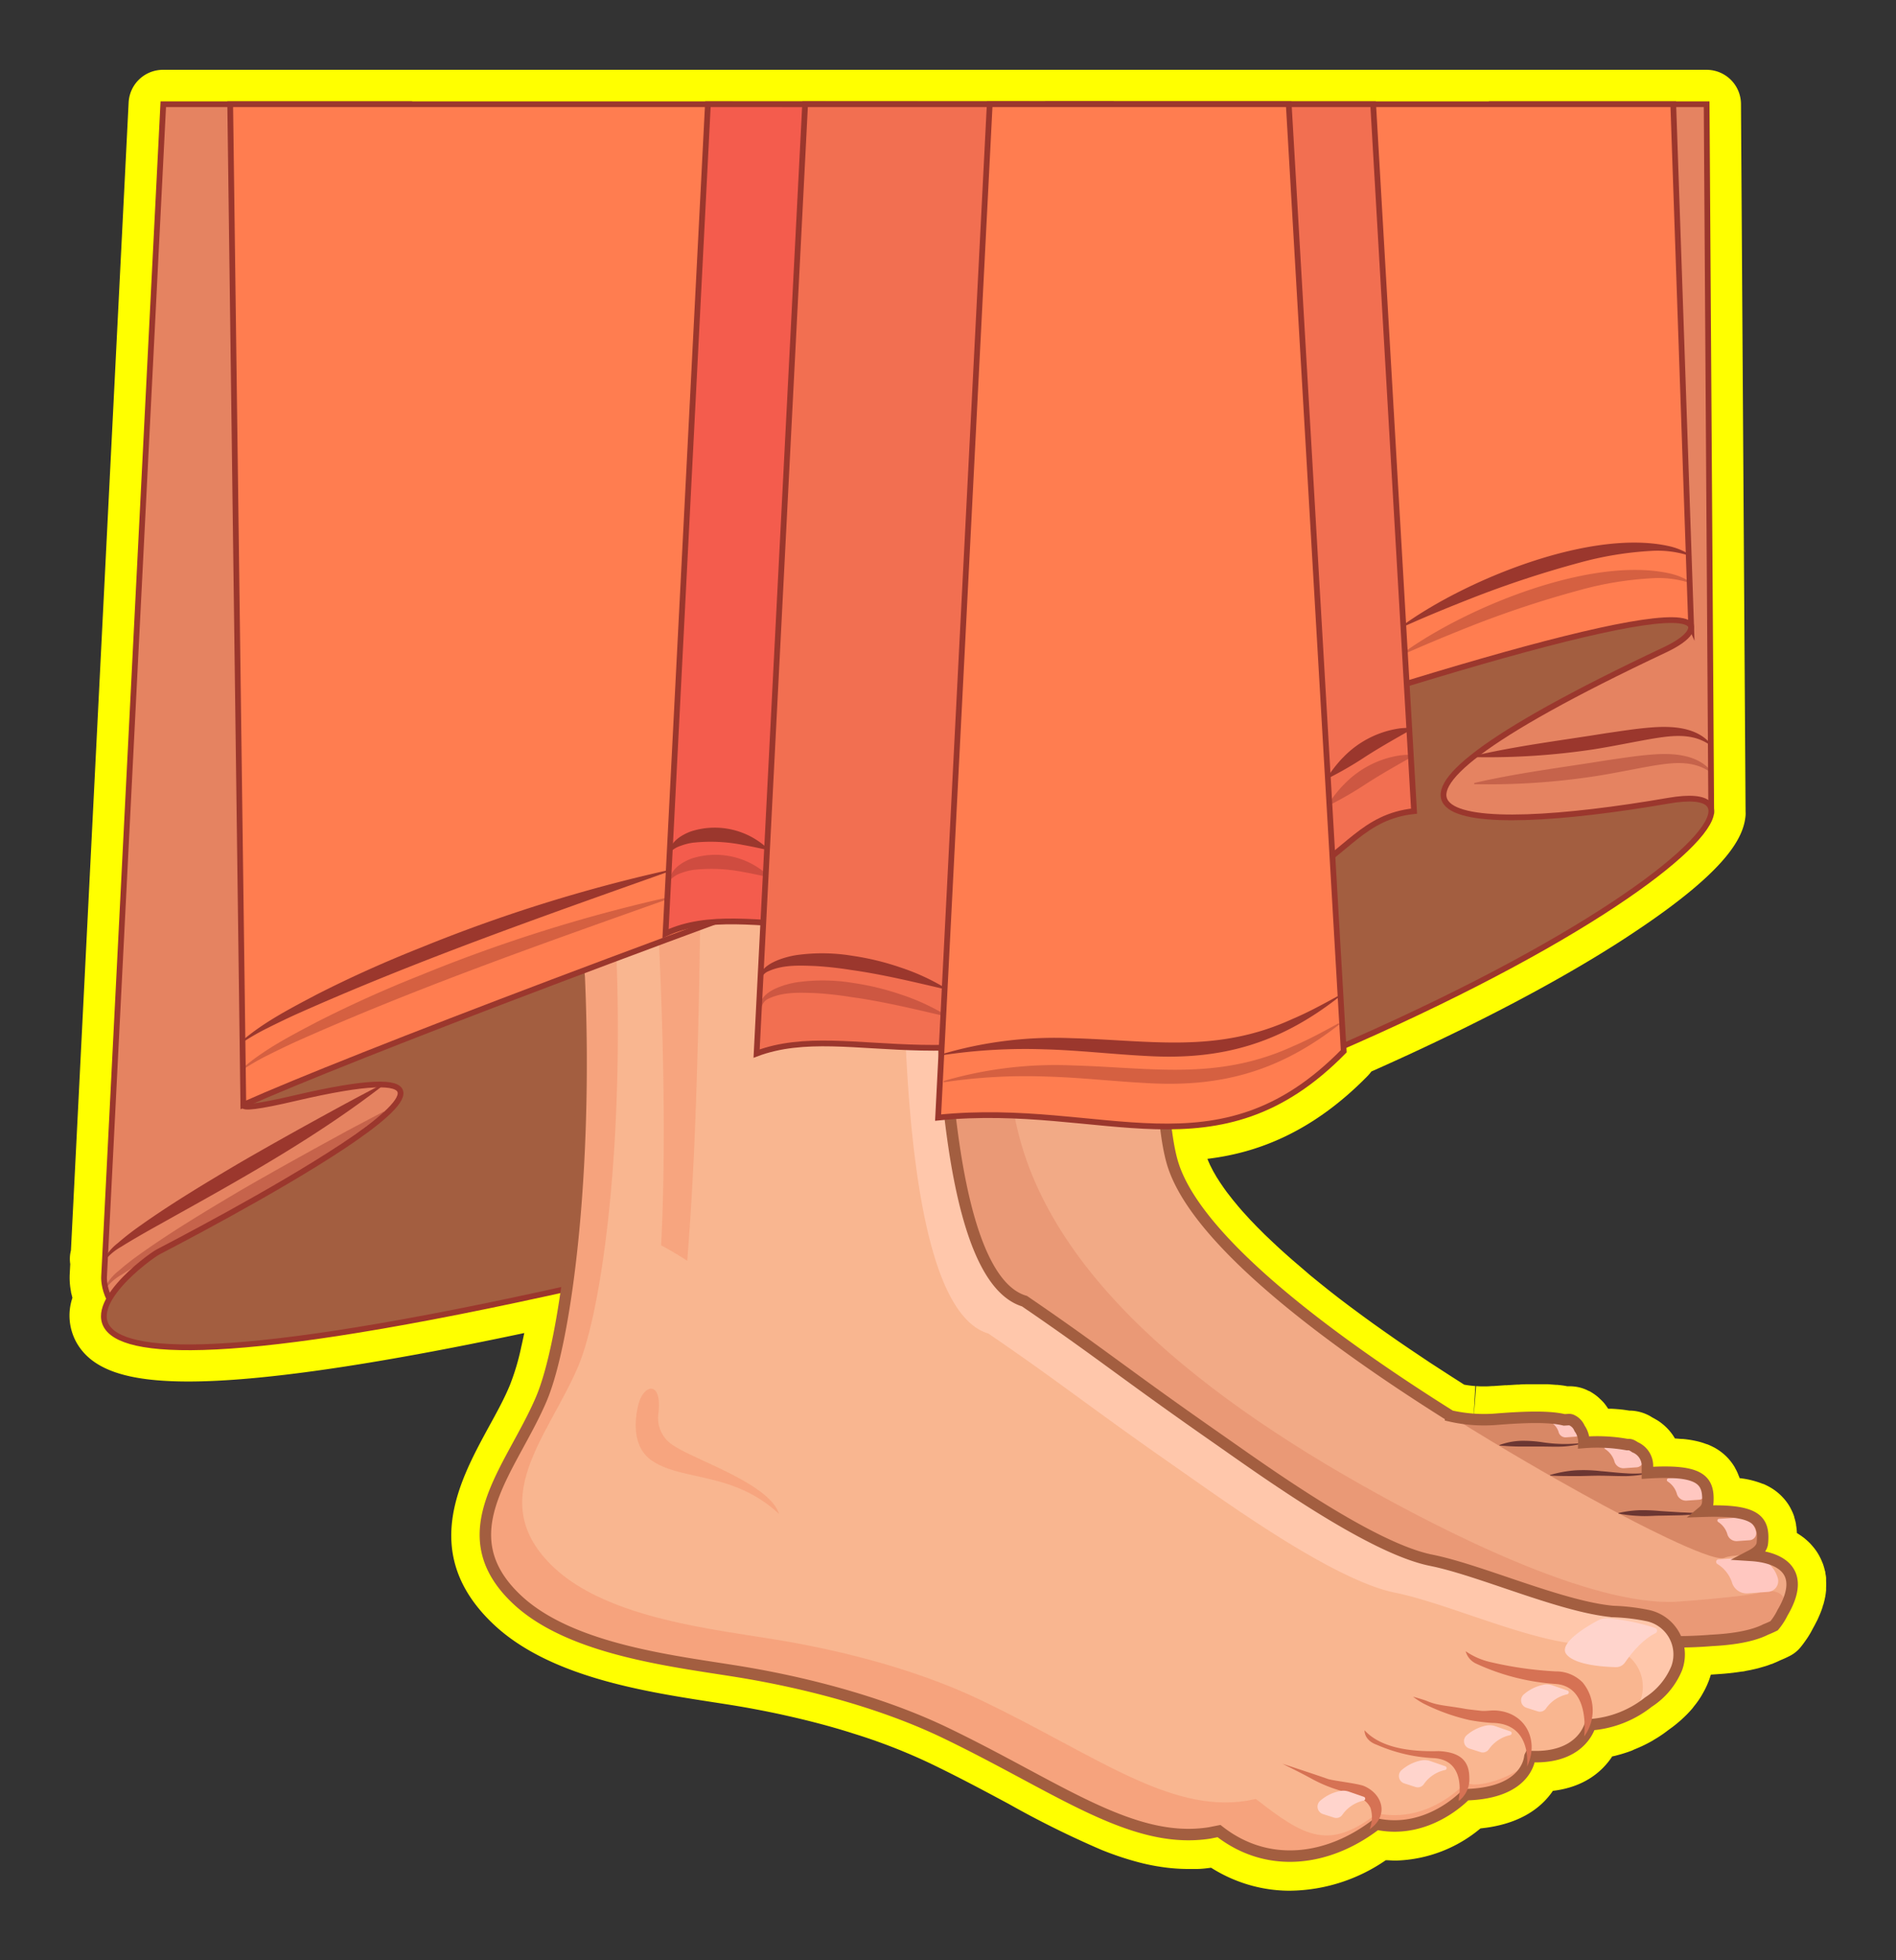 <svg id="Layer_1" data-name="Layer 1" xmlns="http://www.w3.org/2000/svg" width="330.61" height="341.75" viewBox="0 0 330.61 341.75">
  <rect x="0" y="0" width="330.61" height="341.75" fill="#333333" stroke="none"/>
  <defs>
    <style>
      .cls-1 {
        fill: #ff0;
      }

      .cls-2 {
        fill: #e58361;
      }

      .cls-18, .cls-19, .cls-2, .cls-20, .cls-3 {
        stroke: #9b372d;
      }

      .cls-10, .cls-18, .cls-19, .cls-2, .cls-20, .cls-3 {
        stroke-miterlimit: 10;
      }

      .cls-3 {
        fill: #a35e40;
      }

      .cls-4 {
        fill: #d88866;
      }

      .cls-12, .cls-15, .cls-16, .cls-17, .cls-4, .cls-5, .cls-6, .cls-7, .cls-8 {
        fill-rule: evenodd;
      }

      .cls-5 {
        fill: #e29a76;
      }

      .cls-6 {
        fill: #f2aa86;
      }

      .cls-7 {
        fill: #d87556;
        opacity: 0.31;
      }

      .cls-8 {
        fill: #ffc7c0;
      }

      .cls-9 {
        fill: #6b3632;
      }

      .cls-10 {
        fill: none;
        stroke: #a35e40;
        stroke-width: 2px;
      }

      .cls-11, .cls-13, .cls-15 {
        fill: #f5916a;
      }

      .cls-12 {
        fill: #f9b690;
      }

      .cls-13 {
        opacity: 0.5;
      }

      .cls-14 {
        fill: #ffc7ab;
      }

      .cls-15 {
        opacity: 0.43;
      }

      .cls-16 {
        fill: #d67254;
      }

      .cls-17 {
        fill: #ffd4cc;
      }

      .cls-18 {
        fill: #ff7d50;
      }

      .cls-19 {
        fill: #f45c4d;
      }

      .cls-20 {
        fill: #f26f51;
      }

      .cls-21 {
        fill: #9b372d;
      }

      .cls-22 {
        opacity: 0.42;
      }
    </style>
  </defs>
  <g>
    <path class="cls-1" d="M197.91,324.51c1,.28,2,.52,3,.71.5.1,1,.18,1.52.26a32.21,32.21,0,0,0,4.64.37h.2c.46,0,.92,0,1.37,0,.85,0,1.71-.11,2.54-.22a26,26,0,0,0,6.37,2.92,25.51,25.51,0,0,0,7,1.09H225a30,30,0,0,0,16.64-5.32c.52,0,1,.06,1.55.06h.37a24,24,0,0,0,14.59-5.6h0l1.12-.14c6.36-.91,9.73-3.78,11.51-6.41,5.59-.67,8.65-3.46,10.3-5.93l0-.06.54-.12,1.08-.29.61-.19c.38-.12.76-.25,1.21-.42L285,305a24.77,24.77,0,0,0,3.07-1.47l.39-.24c.37-.22.74-.44,1.06-.66l.46-.31c.29-.21.58-.42.89-.66l.7-.51c.24-.18.49-.37.74-.58l.55-.46c.26-.22.5-.45.81-.74l.38-.37c.38-.38.74-.77,1.06-1.15l.32-.42c.26-.31.5-.64.72-.95l.33-.5c.22-.34.41-.68.61-1.05.09-.16.18-.32.25-.47a14.42,14.42,0,0,0,.7-1.62c.1-.29.2-.58.28-.87l1.71-.12.64-.05.94-.09.62-.07.89-.12.61-.09c.29,0,.56-.09.87-.15l.56-.1.89-.2.54-.13.94-.27.44-.13c.31-.1.6-.21.91-.33.14,0,.28-.1.41-.15.4-.16.79-.33,1.12-.5.62-.25,1.16-.5,1.65-.75a5.86,5.86,0,0,0,1.95-1.58c.35-.43.64-.83.94-1.27l.15-.21c.28-.42.53-.83.74-1.22l.34-.64c.17-.3.33-.6.46-.86s.15-.28.23-.44c.18-.38.34-.75.51-1.15l.14-.35c.11-.29.21-.58.31-.88,0-.15.09-.29.12-.39.11-.4.21-.79.29-1.21a2.14,2.14,0,0,0,.06-.35c.06-.31.09-.61.12-.93,0-.14,0-.28,0-.42a11.79,11.79,0,0,0,0-1.19c0-.15,0-.29,0-.43,0-.32-.07-.62-.13-.94,0-.12,0-.25-.08-.42a10.42,10.42,0,0,0-.35-1.21c-.06-.14-.11-.28-.14-.33a8,8,0,0,0-.42-.91c-.05-.11-.11-.21-.19-.35a8.24,8.24,0,0,0-.63-.95,3.75,3.75,0,0,0-.26-.33c-.18-.22-.37-.44-.53-.61s-.19-.19-.3-.3-.51-.47-.82-.72l-.23-.17c-.22-.17-.45-.32-.68-.47l-.34-.22s0-.18,0-.2a9.37,9.37,0,0,0-.14-1.2s0-.07,0-.11a9.67,9.67,0,0,0-.32-1.26l0-.08a8.45,8.45,0,0,0-.57-1.33,1.63,1.63,0,0,0-.09-.19,8.66,8.66,0,0,0-.88-1.32l-.09-.11a9.42,9.42,0,0,0-2.38-2.05l-.08-.05a12.33,12.33,0,0,0-1.31-.66l-.07,0a15.33,15.33,0,0,0-4.06-1c0-.1-.12-.35-.13-.37a9,9,0,0,0-.66-1.42.54.54,0,0,0-.05-.11,9.21,9.21,0,0,0-.87-1.23l-.14-.17a9.34,9.34,0,0,0-2.49-2l0,0a12.43,12.43,0,0,0-1.36-.63l-.06,0a11.64,11.64,0,0,0-1.34-.43h0a17.66,17.66,0,0,0-2.78-.47h-.05c-.42,0-.87-.07-1.34-.09a8.75,8.75,0,0,0-.84-1.21l-.09-.11a9.42,9.42,0,0,0-2.14-1.85l-.09-.05c-.22-.13-.44-.26-.67-.38s-.39-.24-.59-.35a7.56,7.56,0,0,0-3.18-.9l-.31,0-1-.15c-.67-.08-1.39-.14-2.15-.18l-.58,0-.24-.36c-.16-.23-.33-.46-.48-.64a8.43,8.43,0,0,0-.73-.74,6.54,6.54,0,0,0-.5-.45,10,10,0,0,0-1.36-.9l-.06,0a6.87,6.87,0,0,0-1.69-.64,7.32,7.32,0,0,0-1.62-.19h-.45l-.47-.09c-.4-.06-.82-.11-1.31-.16l-.21,0-1.33-.1h-.2c-.47,0-1,0-1.48,0h-.35l-1.2,0h-.28c-.52,0-1.07,0-1.6.06h-.34l-1.78.11-.26,0-2,.14c-.42,0-.88.06-1.4.06h-.27c-.47,0-.93,0-1.41-.05l-.48,6,.34-6a18.57,18.57,0,0,1-1.95-.25l-2.47-1.58-3.4-2.2-2.7-1.81q-1.84-1.23-3.68-2.51l-1.8-1.26-1.79-1.27-1.75-1.27-2.46-1.82-1.72-1.3-1.68-1.31-1.25-1-.4-.32-1.65-1.34-.2-.17L226.91,221l-1.52-1.3-.59-.52-.9-.8-.59-.53c-.27-.25-.55-.5-.83-.77l-.57-.53-1.36-1.29-1.28-1.28c-.24-.24-.47-.49-.7-.73l-.51-.52-.91-1-.24-.26c-.36-.4-.71-.81-1.08-1.24l-.25-.31c-.24-.29-.48-.57-.71-.86l-.34-.44-.58-.74-.23-.32s-.42-.58-.57-.81l-.31-.45c-.15-.22-.28-.43-.42-.65l-.29-.45-.34-.59-.25-.43-.31-.61-.2-.39c-.1-.2-.18-.41-.27-.6l-.13-.31-.09-.23c8.33-1,18.1-4.38,28-14.52a7.93,7.93,0,0,0,.59-.71c23.28-10.33,38-19,46.25-24.56,16-10.69,18.69-16.37,19-20.1a4.87,4.87,0,0,0,0-.66l-.8-123.32a6,6,0,0,0-6-6h-268l-.61,0h-.54a6,6,0,0,0-6,5.69L12.37,218a6,6,0,0,0-.12,2.38l-.09,1.74a12.84,12.84,0,0,0,.22,3.07c0,.16.06.32.1.48s.09.39.15.59a9.67,9.67,0,0,0,.77,7.91c2.69,4.63,8.69,6.69,19.46,6.69h0c12.44,0,32.11-2.84,58.56-8.45-.18.84-.35,1.66-.53,2.43a41,41,0,0,1-2,6.7c-1,2.42-2.34,4.83-3.74,7.38-5.07,9.33-12,22.1.93,34.29,9.73,9.15,26.18,11.69,38.19,13.55,1.61.25,3.12.48,4.53.72,2.38.4,4.79.87,7.14,1.37,1.31.29,2.68.6,4.09.94,3,.73,6,1.55,8.76,2.44a100.36,100.36,0,0,1,13.41,5.21c4.93,2.37,9.39,4.76,13.7,7.07a167.45,167.45,0,0,0,16.15,8A53.32,53.32,0,0,0,197.91,324.51Z"/>
    <g>
      <path class="cls-2" d="M260.1,18.17,251,138.44s-3.05,14.43,47.39,3.05l-.8-123.32Z"/>
      <path class="cls-2" d="M29.62,18.17c-.39,0-.77,0-1.15,0L18.15,222.52s-2,22.51,56.91,5.34L71.38,18.17Z"/>
      <path class="cls-3" d="M185.14,138.82S43.42,188.28,42.43,192.63c-.14.63,2.59.33,9-1.17,51.4-12-20.76,25.16-23.86,26.81-3.26,1.74-48.45,35.53,92.25,1.54s201-85.36,171.12-80.21c-36.7,6.33-65.62,4.32-.68-26.28C308.39,104.79,273.26,98,185.14,138.82Z"/>
      <g>
        <path class="cls-4" d="M268.32,255s10.36,9.86,23.7,8.77,15.74.39,15.27,5.24-20.46,4.72-20.46,4.72-19.95-3.42-20.12-4.91S268.32,255,268.32,255Z"/>
        <path class="cls-4" d="M258.45,249.08s10.61,9.58,23.92,8.13,15.74,0,15.39,4.82-20.34,5.27-20.34,5.27-20-2.88-20.23-4.37S258.45,249.08,258.45,249.08Z"/>
        <path class="cls-5" d="M245.78,243.06s12.82,9.8,26.16,8.71,15.73.39,15.27,5.23-20.47,4.72-20.47,4.72-19.94-3.42-20.11-4.91S245.78,243.06,245.78,243.06Z"/>
        <path class="cls-5" d="M237.16,238.67s10.36,9.86,23.7,8.77,15.74.39,15.27,5.24-20.46,4.72-20.46,4.72-19.95-3.42-20.12-4.91S237.16,238.67,237.16,238.67Z"/>
        <path class="cls-4" d="M245.78,243.21s12.82,9.8,26.16,8.71,15.74.39,15.27,5.24-20.46,4.71-20.46,4.71-19.95-3.41-20.12-4.91S245.78,243.21,245.78,243.21Z"/>
        <path class="cls-4" d="M237.16,238.82s10.36,9.87,23.7,8.78,15.74.38,15.28,5.23-20.47,4.72-20.47,4.72-19.95-3.42-20.11-4.91S237.16,238.82,237.16,238.82Z"/>
        <path class="cls-6" d="M213.29,28.49s-16.77,150.32-8.68,174.77S282.51,264,282.51,264s16,8.57,18.18,7.6,17.51-1.55,9.49,10.56-86.62-7.66-87.09-9S166,238.52,165.54,236.25,157.26,34.1,157.26,34.1,203.84,18.18,213.29,28.49Z"/>
        <path class="cls-7" d="M191.21,25.76s-16.52,136.68-15.06,162.49c1.61,28.42,27.57,51.63,61.4,70.72,13.37,7.55,39.68,21.14,54.86,20.28,2-.11,14.37-1.16,14.43-1.65,2.62-.84,6.89.35,2.5,5.81-19.28,9.85-92.94-9.2-92-10.18s-53.78-30.75-54.28-33-8.28-202.14-8.28-202.14S181.76,15.45,191.21,25.76Z"/>
        <path class="cls-8" d="M305.11,268.53l-2.23.16a1.66,1.66,0,0,1-1.7-1.29,3.85,3.85,0,0,0-1.59-2.06.3.3,0,0,1,.14-.54l3.86-.24a1.32,1.32,0,0,1,.75.17A3.44,3.44,0,0,1,306.2,267,1.23,1.23,0,0,1,305.11,268.53Z"/>
        <path class="cls-8" d="M308.24,277.54l-3.55.26a2.66,2.66,0,0,1-2.71-2,6,6,0,0,0-2.53-3.13.44.44,0,0,1,.23-.81l6.15-.38a2.25,2.25,0,0,1,1.19.26,5.29,5.29,0,0,1,3,3.48A1.89,1.89,0,0,1,308.24,277.54Z"/>
        <path class="cls-8" d="M296.3,261.47l-2.23.16a1.66,1.66,0,0,1-1.7-1.29,3.85,3.85,0,0,0-1.59-2.06.3.3,0,0,1,.14-.54l3.86-.24a1.32,1.32,0,0,1,.75.17,3.44,3.44,0,0,1,1.86,2.29A1.23,1.23,0,0,1,296.3,261.47Z"/>
        <path class="cls-8" d="M285.41,255.82l-2.23.16a1.65,1.65,0,0,1-1.7-1.29,3.92,3.92,0,0,0-1.6-2.06.3.3,0,0,1,.15-.54l3.86-.24a1.27,1.27,0,0,1,.74.17,3.46,3.46,0,0,1,1.87,2.29A1.23,1.23,0,0,1,285.41,255.82Z"/>
        <path class="cls-8" d="M274.71,250.48l-1.67.12a1.25,1.25,0,0,1-1.28-1,2.92,2.92,0,0,0-1.19-1.54.22.22,0,0,1,.1-.4l2.9-.19a1.1,1.1,0,0,1,.56.13,2.59,2.59,0,0,1,1.4,1.72A.93.93,0,0,1,274.71,250.48Z"/>
        <path class="cls-9" d="M296.83,263.49a1.41,1.41,0,0,1-.85.42c-.31.06-.62.11-.92.14-.62.07-1.23.1-1.85.13l-3.67.07c-1.22,0-2.44.13-3.66.05a25.63,25.63,0,0,1-3.66-.41v-.1a19.15,19.15,0,0,1,3.67-.49,32.08,32.08,0,0,1,3.67.15l3.66.23c.61,0,1.21.07,1.82.07a2.89,2.89,0,0,0,1.7-.31Z"/>
        <path class="cls-9" d="M287.8,256.81a20.76,20.76,0,0,1-4.38.55c-1.47,0-2.94-.07-4.39-.08s-2.9.08-4.34.07-2.9,0-4.39-.09v-.1a20.82,20.82,0,0,1,4.36-.81,26.1,26.1,0,0,1,4.42.13c1.47.12,2.92.3,4.36.38a19.78,19.78,0,0,0,4.35-.15Z"/>
        <path class="cls-9" d="M276.2,251.6a18.24,18.24,0,0,1-3.68.6c-1.24.06-2.48,0-3.71,0s-2.45,0-3.66,0-2.42-.08-3.67-.17l0-.1a12.22,12.22,0,0,1,3.68-.73,21.87,21.87,0,0,1,3.72.24,26.34,26.34,0,0,0,7.31.11Z"/>
        <path class="cls-10" d="M157.33,36c0-1.24-.07-1.9-.07-1.9s1.85-.63,4.89-1.56c8.71-5.93,22.77-13.64,29.06-6.78h0c9.65-1.31,18.51-1.16,22.08,2.73,0,0-16.77,150.32-8.68,174.77,4.52,13.65,28.24,31,48.33,43.61a26.35,26.35,0,0,0,7.92.57c5.83-.47,9.57-.46,11.9.11l.81-.05a1.1,1.1,0,0,1,.56.13,2.68,2.68,0,0,1,1.3,1.4,4,4,0,0,1,.75,2.46,29.31,29.31,0,0,1,7.55.37h.16a1.27,1.27,0,0,1,.74.17,3.7,3.7,0,0,1,.47.29,3.52,3.52,0,0,1,2.16,3.52c0,.3,0,.61,0,.94,9-.56,10.82,1.07,10.52,5.26a2.16,2.16,0,0,1-.77,1.44c9-.3,10.7,1.37,10.3,5.54-.08.87-.79,1.58-1.9,2.16,4.52.29,9.87,2.43,5.41,10a11.09,11.09,0,0,1-1.46,2.26c-.46.23-.95.45-1.46.65-2.18,1.11-5.45,1.71-9.46,1.91-27.49,2.32-81.9-11.9-81.13-12.74,1-1.05-53.78-30.75-54.28-33s-8.28-202.14-8.28-202.14S155.7,37.25,157.33,36Z"/>
      </g>
      <path class="cls-11" d="M266.06,303.5c6.37,2.22,9.77-1.84,10.52-4.95,0,0,6,.9,11.46-5.41,2.41-.13.32,1.06,2.52-.07-2.37,4.09-8,7.33-13.4,7.62-.56,1.82-2.2,6.23-10.52,5.59A5.08,5.08,0,0,0,266.06,303.5Z"/>
      <g>
        <path class="cls-12" d="M172.68,26.41,90.35,56.05,101,170.37c1.48,33.65-2.28,63.38-6.62,73.57-5.23,12.27-16.49,23.4-4.21,34.94,9.57,9,28.28,10.82,39.59,12.72,8.72,1.47,22.66,4.55,35,10.47,19.75,9.48,32.63,19.6,46.14,17.5l1.67-.33c8.53,6.69,19.11,5.23,27.47-1.22,9.15,1.93,15.63-5.2,15.56-5.12,10.91-.28,11.14-6.56,11.19-6.66,7.55.4,9.93-3.62,10.52-5.54,6-.32,12.41-4.35,14.11-9.14a6.93,6.93,0,0,0-4.92-9.16,37,37,0,0,0-6.16-.74c-9-.78-23.12-7.21-31.7-8.92-10.67-2.13-29.59-15.86-37.38-21.28-16.36-11.4-20.19-14.77-33.57-23.91C152.1,220,166,69.16,172.68,26.41Z"/>
        <path class="cls-13" d="M94.46,243.93c4.34-10.18,8.1-39.91,6.61-73.56L90.42,56.05l6.64-2.39,10.35,111.07c1.48,33.64-2.28,63.37-6.62,73.56-5.23,12.27-16.48,23.4-4.21,35,9.57,9,28.28,10.81,39.6,12.72,8.72,1.47,22.66,4.54,35,10.47,19.75,9.48,32.63,19.59,46.14,17.49l1.67-.33c8.54,6.7,12.79,9,21.15,2.51,9.15,1.93,15.61-5.53,15.54-5.44,1.46,1.38,9-.94,11.14-4-.27,1.38-1.77,6-11.13,6.28.07-.09-6.41,7.05-15.57,5.12-8.35,6.45-18.93,7.91-27.46,1.22l-1.68.33c-13.5,2.09-26.38-8-46.13-17.5-12.35-5.93-26.29-9-35-10.47-11.31-1.91-30-3.71-39.6-12.72C78,267.34,89.22,256.21,94.46,243.93Z"/>
        <path class="cls-14" d="M281.14,287.34a37.18,37.18,0,0,0-6.17-.74c-9-.79-23.12-7.21-31.7-8.92-10.67-2.13-29.59-15.86-37.38-21.29-16.36-11.39-20.19-14.76-33.56-23.9-25.6-7.58-11.74-158.39-5-201.14L91.61,58.6l-.31-3.25L173.64,25.7c-6.72,42.75-20.58,193.57,5,201.15,13.37,9.13,17.21,12.5,33.57,23.9,7.78,5.42,26.71,19.16,37.37,21.28,8.58,1.72,22.73,8.14,31.71,8.93a35.18,35.18,0,0,1,6.16.74,6.93,6.93,0,0,1,4.92,9.15c-1,2.88-3.74,5.49-7.05,7.18a9.58,9.58,0,0,0,.71-1.53A6.93,6.93,0,0,0,281.14,287.34Z"/>
        <path class="cls-10" d="M94.38,243.94c4.34-10.19,8.1-39.92,6.62-73.57L90.35,56.05l1-.35,0-.35L173.64,25.7c-6.72,42.75-20.58,193.57,5,201.15,13.37,9.13,17.21,12.5,33.57,23.9,7.78,5.42,26.71,19.16,37.37,21.28,8.58,1.72,22.73,8.14,31.71,8.93a35.18,35.18,0,0,1,6.16.74,6.93,6.93,0,0,1,4.92,9.15,12.81,12.81,0,0,1-4.94,5.91,18.35,18.35,0,0,1-10.13,3.94c-.59,1.92-3,5.94-10.52,5.54-.05.1-.28,6.38-11.19,6.66.07-.08-6.41,7.05-15.56,5.12-8.36,6.45-18.94,7.91-27.47,1.22l-1.67.33c-13.51,2.1-26.39-8-46.14-17.5-12.35-5.92-26.29-9-35-10.47-11.31-1.9-30-3.71-39.59-12.72C77.89,267.34,89.15,256.21,94.38,243.94Z"/>
        <path class="cls-15" d="M105.53,56.41C108,76.9,118,164.48,115.28,217.11c1.55.83,3.07,1.74,4.56,2.7.47-6,.85-12.14,1.14-18.19,2.31-49.8,1.17-133.9-.58-150.56l-14.87,5.35Zm5.74,188.64c-.64,2.81-1,7.29,2.44,9.63,5.23,3.56,14.23,1.87,22.13,9.28-1.58-5.27-14.76-9.43-18.5-12a5.61,5.61,0,0,1-2.53-5.56C115.48,240.55,112.15,241.27,111.27,245.05Z"/>
        <path class="cls-16" d="M237.9,311.41c-1.05-.47-5.44-.93-6.4-1.27-1.61-.58-7.89-2.64-7.89-2.64s3.44,1.69,5.12,2.63a25,25,0,0,0,5.47,2.19c.94.33,1.9.67,2.84,1.1a3.49,3.49,0,0,1,1.94,1.79,5.62,5.62,0,0,1-.15,3.71c3.4-2.37,2.28-6.09-.93-7.51ZM254.37,314a4.74,4.74,0,0,0,1.84-4c0-2.73-1.28-4.51-5.35-4.7-6.28.17-10.56-1.06-12.92-3.63,0,0-.14,1.72,2.14,2.53a28.23,28.23,0,0,0,9.84,2.32h0c5.86.26,4.46,7,4.46,7a1,1,0,0,0,0,.39ZM266.28,308c.13-1.5.24-7.34-5.76-7.61h0c-.72,0-1.45-.1-2.16-.18s-1.38-.19-2.07-.31a34.88,34.88,0,0,1-8.08-2.9,14,14,0,0,1-1.82-1.19s2,.56,2.46.77c1.91.8,3.3.75,6.58,1.34.63.12,2.15.27,2.83.35s1.75-.09,2.43-.06h0c5.3.24,7.78,5.19,5.59,9.79Zm5.12-16.59a64.54,64.54,0,0,1-11.5-1.63,12.46,12.46,0,0,1-4.25-1.84l-.08-.06h0a3.33,3.33,0,0,0,1.79,2.15,39.2,39.2,0,0,0,13.88,3.56c5.55.41,5.16,7.32,5,9.14a7.65,7.65,0,0,0-.28-9.41A6.53,6.53,0,0,0,271.4,291.4Z"/>
        <path class="cls-17" d="M288.69,284.73c-1.15.55-3.09,1.89-5.32,5.1a1.9,1.9,0,0,1-1.6.83c-2.18-.05-7.12-.37-8.62-2.23s3.48-4.85,5.53-5.93a3.12,3.12,0,0,1,1.77-.34,35.49,35.49,0,0,1,8.2,1.69A.49.49,0,0,1,288.69,284.73Z"/>
        <path class="cls-17" d="M273.3,295.39a6.12,6.12,0,0,0-3.71,2.46,1.28,1.28,0,0,1-1.45.52l-2-.64a1.36,1.36,0,0,1-.46-2.29,7.44,7.44,0,0,1,3.51-1.72,3,3,0,0,1,1.53.12l2.6.9A.34.34,0,0,1,273.3,295.39Z"/>
        <path class="cls-17" d="M263.34,302.51a6.11,6.11,0,0,0-3.71,2.45,1.28,1.28,0,0,1-1.45.52l-2-.64a1.36,1.36,0,0,1-.45-2.29,7.45,7.45,0,0,1,3.5-1.72,3,3,0,0,1,1.53.13l2.6.9A.34.34,0,0,1,263.34,302.51Z"/>
        <path class="cls-17" d="M252,308.59a6.06,6.06,0,0,0-3.71,2.45,1.27,1.27,0,0,1-1.45.52l-2-.64a1.36,1.36,0,0,1-.46-2.29,7.44,7.44,0,0,1,3.51-1.72,3,3,0,0,1,1.53.13l2.6.9A.34.34,0,0,1,252,308.59Z"/>
        <path class="cls-17" d="M237.8,313.92a6.16,6.16,0,0,0-3.71,2.45,1.27,1.27,0,0,1-1.45.53l-2-.64a1.36,1.36,0,0,1-.45-2.29,7.45,7.45,0,0,1,3.5-1.72,3,3,0,0,1,1.53.12l2.6.9A.34.34,0,0,1,237.8,313.92Z"/>
      </g>
      <path class="cls-18" d="M40.14,18.17l2.29,174.46C78.57,176.45,290,98.15,294.89,109.17l-3.12-91Z"/>
      <path class="cls-19" d="M123.44,18.17l-7.39,144.6c15-7,34.07,7.22,70.73-11.57l-7.7-133Z"/>
      <path class="cls-20" d="M140.39,18.17l-8.46,165.52c16.39-6.15,36.7,7.26,70.73-11.57L193.75,18.17Z"/>
      <path class="cls-20" d="M182.73,18.17,175.84,153c59.32,13.47,53-9.71,70.73-11.58L239.44,18.17Z"/>
      <path class="cls-18" d="M172.58,18.17l-9,176.68c29-2.95,48.75,10.88,70.73-11.57L224.72,18.17Z"/>
      <g>
        <path class="cls-21" d="M66.83,189.22c-11.41,8.83-23.94,15.86-36.49,22.85-2.07,1.17-4.16,2.3-6.21,3.5-1,.58-2.05,1.2-3.05,1.83a9.63,9.63,0,0,0-2.66,2.2l-.24-.07a8.27,8.27,0,0,1,2.34-2.78c.91-.8,1.85-1.54,2.81-2.26,5.83-4.23,12-7.93,18.2-11.6,6-3.49,12.7-7.2,18.83-10.53q3.16-1.7,6.35-3.36l.12.22Z"/>
        <path class="cls-21" d="M42.21,181.46c3.86-3.3,8.42-5.64,12.88-8,6-3.07,12.11-5.8,18.35-8.27a270.17,270.17,0,0,1,43.13-13.49l.09.24c-22,7.82-44.13,15.54-65.46,25.1-1.29.6-3.25,1.54-4.51,2.18a40,40,0,0,0-4.33,2.47l-.15-.2Z"/>
        <path class="cls-21" d="M116.68,148.41c.42-1.76,2.17-2.84,3.75-3.44a13.49,13.49,0,0,1,12.9,2.51c.15.15.31.28.46.44l-.07.24c-1.43-.31-2.85-.62-4.29-.87a28.68,28.68,0,0,0-8.67-.36,10,10,0,0,0-2.08.54,4.44,4.44,0,0,0-1.79,1.08l-.21-.14Z"/>
        <path class="cls-21" d="M132.47,170.7c-.13-2.63,4.41-3.89,6.47-4.19a32.21,32.21,0,0,1,9.75.14,45.85,45.85,0,0,1,8.26,2,38.41,38.41,0,0,1,7.79,3.55l-.07.24c-5.35-1.24-10.9-2.59-16.34-3.34a62,62,0,0,0-6.21-.68c-2.7-.1-5.61-.24-8.12.91a2.17,2.17,0,0,0-1.28,1.37Z"/>
        <path class="cls-21" d="M164.4,183.74A69.59,69.59,0,0,1,186.79,181c13.91.38,25.33,2.72,38.57-3.34,2.69-1.14,5.29-2.55,7.93-4l.15.2c-10.29,8.06-20.42,11-33.42,10.25-6-.3-11.87-1-17.81-1.16a96.89,96.89,0,0,0-17.77,1l0-.25Z"/>
        <path class="cls-21" d="M246.19,127.15c-2.94,1.66-5.32,3-8,4.71a63.91,63.91,0,0,1-6.53,3.8l-.2-.14a22.44,22.44,0,0,1,2-2.66c.22-.26.52-.59.76-.82A17,17,0,0,1,244,127a12.07,12.07,0,0,1,2.25-.07l0,.25Z"/>
        <path class="cls-21" d="M244.65,109c11.1-8,33.09-17,46.73-13.7a11.8,11.8,0,0,1,3.13,1.31l-.09.23a17.78,17.78,0,0,0-6.37-.8,59.54,59.54,0,0,0-12.77,2.1,179.67,179.67,0,0,0-18.51,6.1c-4,1.57-8.06,3.22-12,5l-.1-.23Z"/>
        <path class="cls-21" d="M257,131.78c7.69-1.78,15.28-2.69,23-3.94,2.54-.36,5.22-.8,7.8-1,3.51-.29,7.93-.16,10.44,2.79l-.14.21a8.64,8.64,0,0,0-2.31-1.11c-2.5-.74-5.13-.35-7.67.06-3.42.59-6.83,1.32-10.28,1.86A123.14,123.14,0,0,1,257,132v-.25Z"/>
      </g>
      <g class="cls-22">
        <path class="cls-21" d="M67,194c-11.4,8.84-23.94,15.86-36.49,22.86-2.07,1.16-4.16,2.3-6.21,3.49-1,.58-2.05,1.2-3,1.83a9.39,9.39,0,0,0-2.67,2.21l-.24-.08a8.36,8.36,0,0,1,2.34-2.78c.91-.8,1.85-1.54,2.82-2.26,5.82-4.23,12-7.92,18.19-11.6,6-3.49,12.71-7.19,18.83-10.53q3.17-1.69,6.36-3.36L67,194Z"/>
        <path class="cls-21" d="M42.33,186.2c3.86-3.31,8.42-5.65,12.88-8,6-3.06,12.12-5.8,18.36-8.27A270.56,270.56,0,0,1,116.7,156.4l.08.24c-22,7.82-44.13,15.55-65.46,25.1-1.29.6-3.25,1.54-4.51,2.18a39.89,39.89,0,0,0-4.32,2.47l-.16-.19Z"/>
        <path class="cls-21" d="M116.8,153.14c.43-1.76,2.17-2.83,3.75-3.44a13.51,13.51,0,0,1,12.9,2.51c.16.15.31.28.46.44l-.06.24c-1.43-.3-2.86-.62-4.3-.87a28.62,28.62,0,0,0-8.66-.36,10.88,10.88,0,0,0-2.09.54,4.67,4.67,0,0,0-1.79,1.08l-.21-.14Z"/>
        <path class="cls-21" d="M132.6,175.43c-.14-2.63,4.4-3.89,6.46-4.19a32.53,32.53,0,0,1,9.75.14,46.71,46.71,0,0,1,8.26,2,38.41,38.41,0,0,1,7.79,3.55l-.06.24c-5.36-1.24-10.91-2.59-16.35-3.33a59.37,59.37,0,0,0-6.2-.69c-2.71-.1-5.62-.24-8.12.91a2.19,2.19,0,0,0-1.29,1.37Z"/>
        <path class="cls-21" d="M164.52,188.48a69.31,69.31,0,0,1,22.39-2.73c13.92.38,25.33,2.71,38.58-3.35,2.68-1.14,5.28-2.55,7.92-4l.15.19c-10.29,8.06-20.42,11-33.42,10.25-5.95-.3-11.87-1-17.81-1.15a96,96,0,0,0-17.77,1l0-.24Z"/>
        <path class="cls-21" d="M246.31,131.88c-2.93,1.66-5.32,3-8,4.72a62.78,62.78,0,0,1-6.53,3.79l-.2-.14a23.57,23.57,0,0,1,2-2.66,9.81,9.81,0,0,1,.76-.81,17,17,0,0,1,9.77-5.08,11.94,11.94,0,0,1,2.24-.07l0,.25Z"/>
        <path class="cls-21" d="M244.77,113.77c11.1-8,33.09-17,46.73-13.71a11.8,11.8,0,0,1,3.13,1.31l-.09.23a17.53,17.53,0,0,0-6.36-.79,59,59,0,0,0-12.78,2.09,180.47,180.47,0,0,0-18.51,6.1c-4,1.58-8,3.23-12,5l-.11-.22Z"/>
        <path class="cls-21" d="M257.07,136.51c7.7-1.78,15.28-2.69,23-3.94,2.53-.36,5.21-.8,7.79-1,3.51-.3,7.93-.17,10.44,2.78l-.14.21a8.32,8.32,0,0,0-2.31-1.1c-2.5-.75-5.13-.35-7.67.05-3.42.6-6.83,1.33-10.28,1.86a123.14,123.14,0,0,1-20.84,1.35v-.25Z"/>
      </g>
    </g>
  </g>
</svg>
